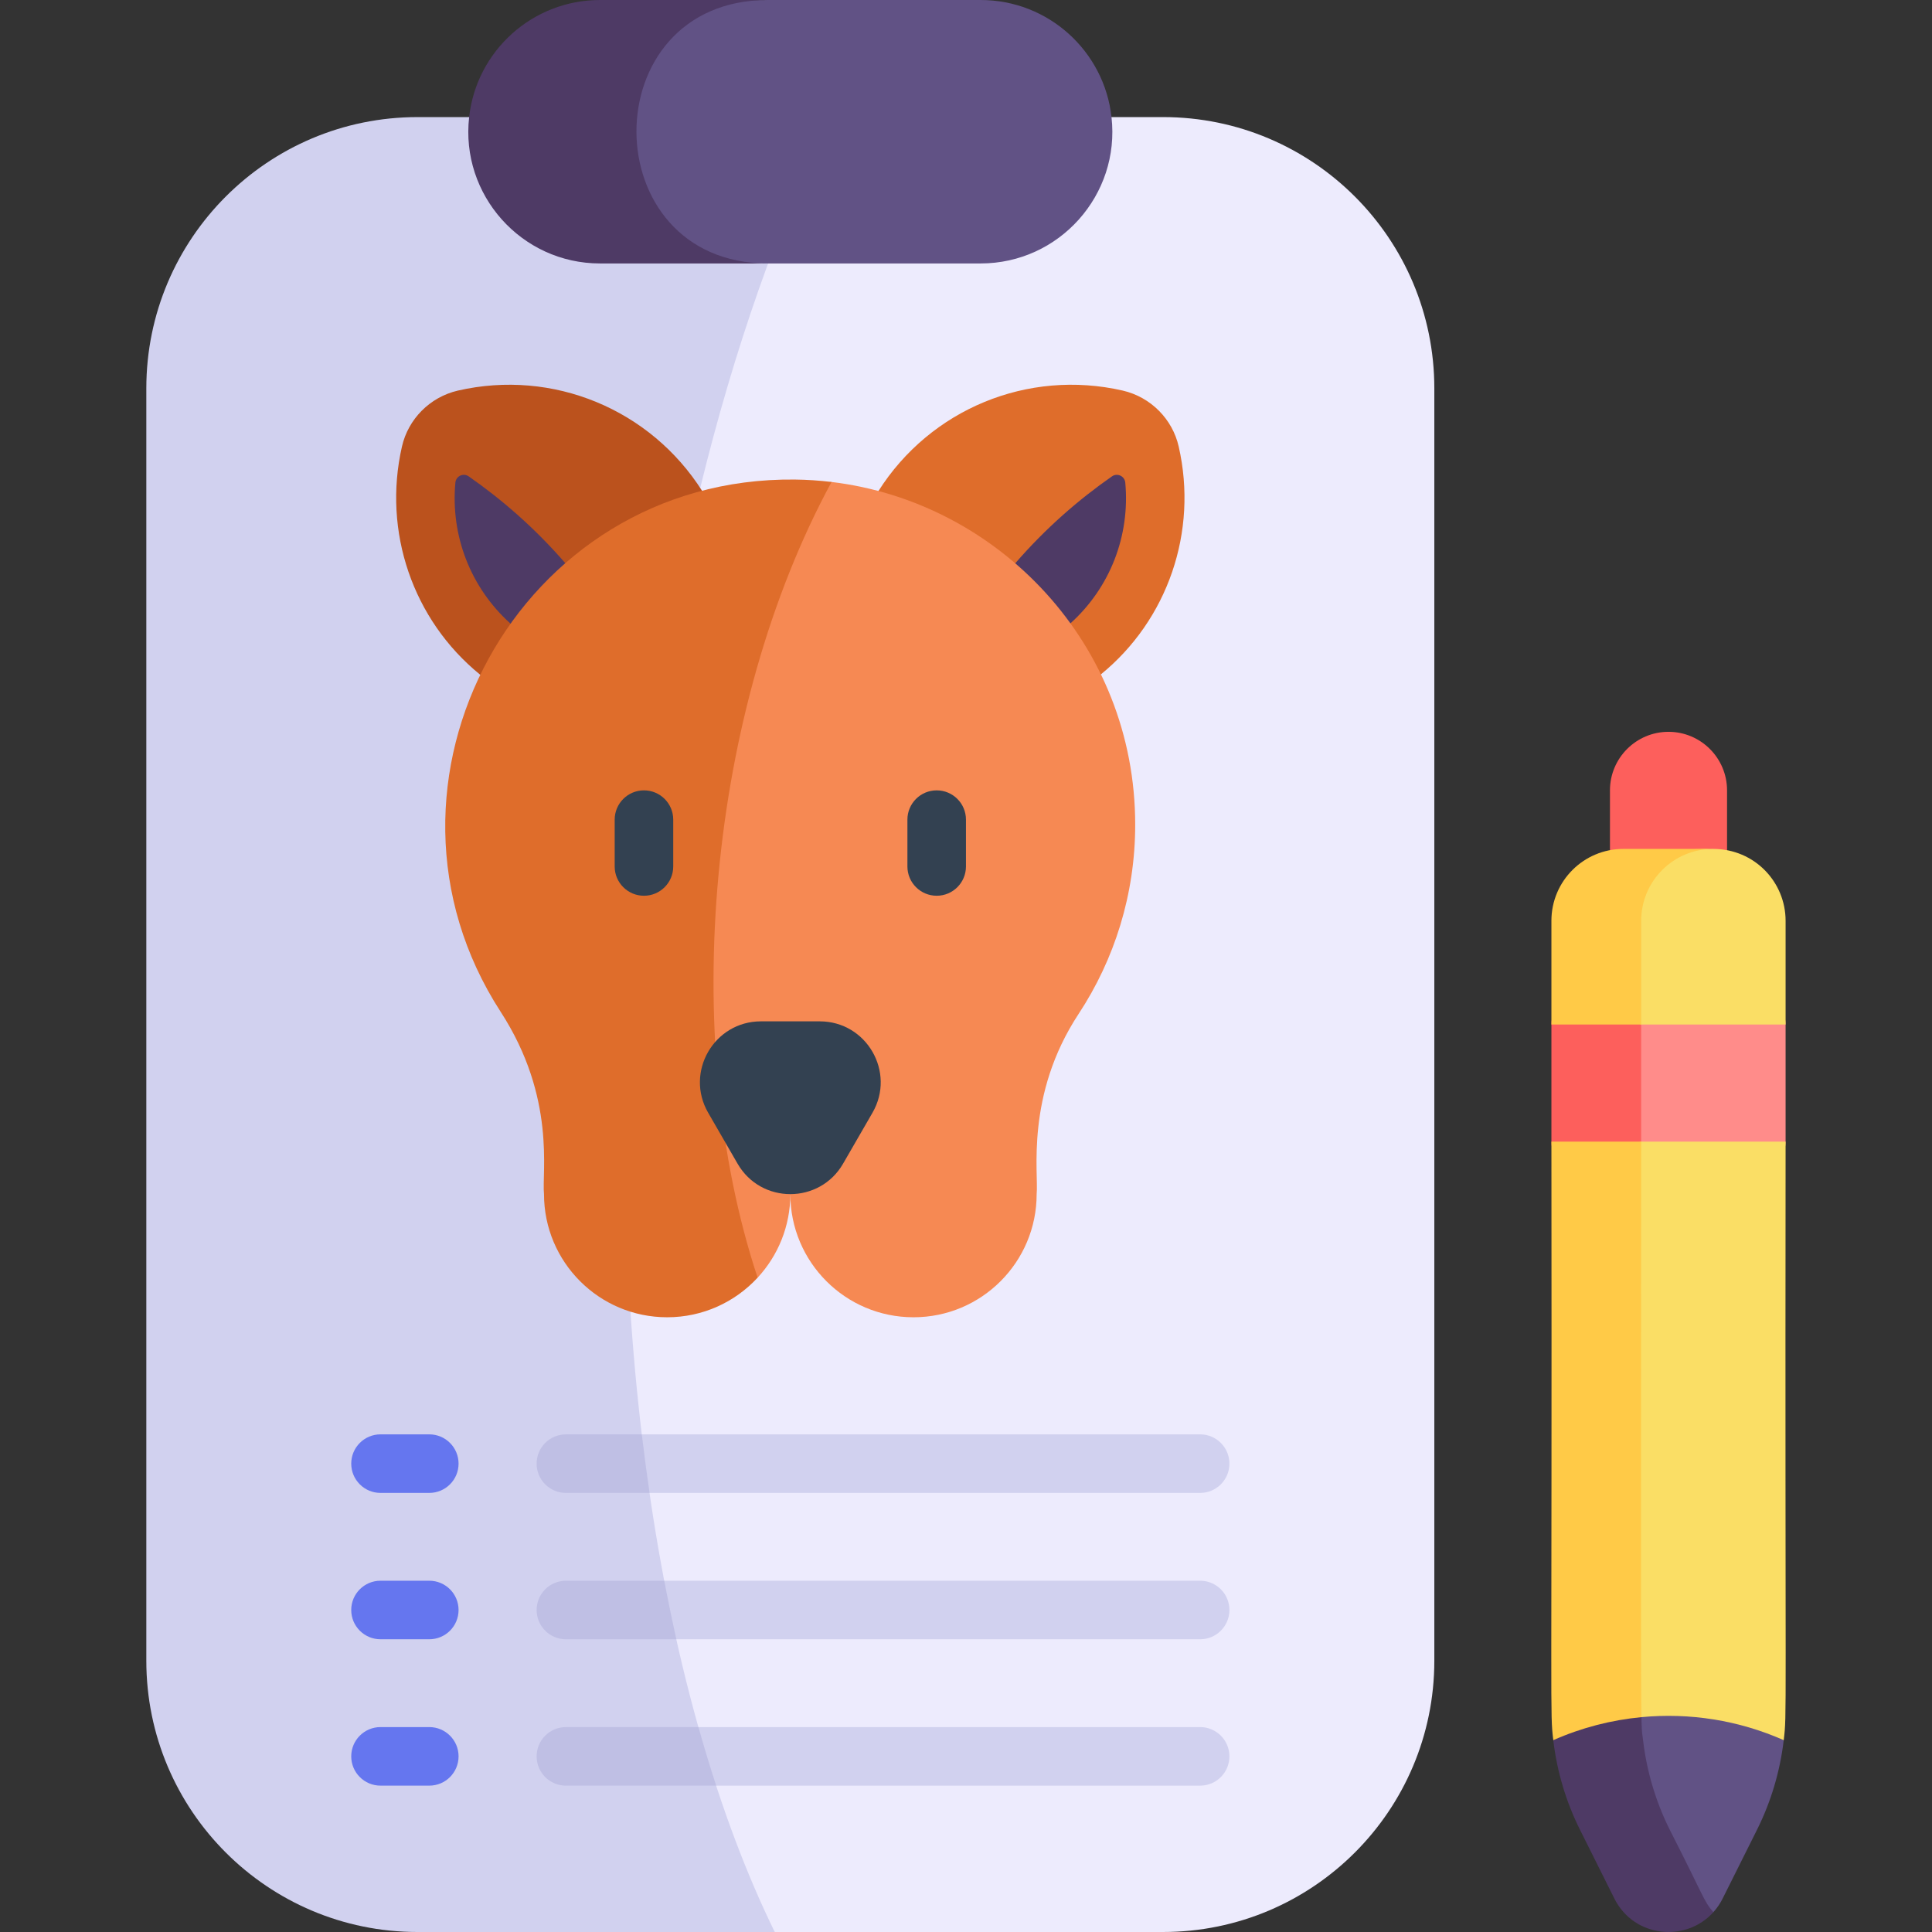 <svg id="Capa_1" enable-background="new 0 0 512 512" height="512" viewBox="0 0 512 512" width="512" xmlns="http://www.w3.org/2000/svg"><rect x="0" y="0" width="512" height="512" fill="#333333" stroke="none"/><g><g><g><path d="m465.578 485.004c3.755-7.489 6.154-15.567 7.127-23.842 0-21.281-20.551-30.214-37.809-26.804-13.054 4.031-10.998 15.668-10.195 26.804.972 8.275 3.372 16.353 7.127 23.842 8.833 17.285 14.308 22.687 22.238 21.739.938-1.048 1.77-2.245 2.451-3.607z" fill="#615285"/><g><path d="m442.554 485.004c-3.755-7.489-6.154-15.567-7.127-23.842-.38-3.222-.503-.692-.531-26.804-12.491 2.468-23.259 11.401-23.259 26.804.972 8.275 3.372 16.353 7.127 23.842l9.061 18.132c5.235 10.461 19.033 11.658 26.241 3.607-2.545-2.843-2.668-4.433-11.512-21.739z" fill="#4e3a65"/></g><path d="m473.202 302.545v-31.03c0-10.636-20.764-15.12-38.271-13.452-19.761-.003-19.77 58.098-.009 58.101 17.509 1.692 38.28-2.848 38.28-13.619z" fill="#ff8c8a"/><g><path d="m411.141 271.515v31.03c0 7.847 11.025 12.387 23.781 13.619.004-17.175.008-36.454.009-58.101-12.76 1.216-23.79 5.7-23.79 13.452z" fill="#fd5f5c"/></g><path d="m457.686 209.455v28.63h-31.03v-28.63c0-8.564 6.951-15.515 15.515-15.515 8.55-.001 15.515 6.95 15.515 15.515z" fill="#fd5f5c"/><path d="m380.111 440.113v-337.196c0-39.698-32.189-71.887-71.887-71.887-.082 0-42.653 0-88.25 0-138.183 30.169-138.183 459.076-14.659 480.97h102.909c39.698 0 71.887-32.189 71.887-71.887z" fill="#edebfd"/><g><path d="m472.705 461.162c.884-7.489.329-1.335.496-158.617h-38.277c-19.905 4.137-14.82 146.36.076 152.517 12.757-1.216 25.753.808 37.705 6.1z" fill="#fade65"/><path d="m434.925 302.545h-23.784c.165 155.691-.419 150.862.496 158.617 7.483-3.314 15.377-5.338 23.364-6.099-.174-9.35-.099-39.108-.076-152.518z" fill="#ffca47"/><path d="m473.202 244.022c0-10.252-8.199-19.053-19.218-19.053-27.586 0-30.929 8.489-30.929 19.053l-.001 22.321 11.876 5.172h38.272z" fill="#fade65"/><path d="m453.983 224.97h-23.79c-10.475 0-19.053 8.489-19.053 19.053v27.493h23.789c.001-8.746.001-17.897.001-27.493.001-10.564 8.578-19.053 19.053-19.053z" fill="#ffca47"/></g><g><path d="m167.267 249.976c5.803-85.888 25.432-162.926 52.707-218.946-52.594 0-109.215 0-109.31 0-39.698 0-71.887 32.189-71.887 71.887v337.196c0 39.698 32.189 71.887 71.887 71.887h94.65c-29.714-60.729-45.203-156.117-38.047-262.024z" fill="#d1d1ef"/></g><g><path d="m312.365 118.329c-1.634-7.209-7.349-13.097-14.834-14.822-25.159-5.763-50.997 4.929-64.771 26.676-10.435 29.968 24.56 67.032 58.918 48.593 17.791-14.471 25.848-37.888 20.687-60.447z" fill="#df6d2b"/><path d="m283.61 165.257c-10.872 10.002-25.497-5.896-14.626-15.898 8.168-9.447 16.967-17.033 25.705-23.122 1.418-.988 3.365-.061 3.523 1.66 1.293 14.1-4.027 27.85-14.602 37.36z" fill="#4e3a65"/></g><path d="m300.839 218.536c0-47.945-36.384-85.502-80.466-90.808-76.782 4.983-85.229 202.4-19.595 210.868 5.378-5.818 8.667-13.594 8.667-22.139.01 18.029 14.615 32.634 32.644 32.634 18.039 0 32.634-14.624 32.634-32.644.561-5.424-3.085-26.164 11.13-47.766 9.473-14.398 14.986-31.63 14.986-50.145z" fill="#f68953"/><g><path d="m106.526 118.329c1.634-7.209 7.349-13.097 14.834-14.822 25.159-5.763 50.997 4.929 64.771 26.676 10.435 29.968-24.56 67.032-58.918 48.593-17.791-14.471-25.848-37.888-20.687-60.447z" fill="#bb521d"/><path d="m135.281 165.257c10.872 10.002 25.497-5.896 14.626-15.898-8.168-9.447-16.967-17.033-25.705-23.122-1.418-.988-3.365-.061-3.523 1.66-1.293 14.1 4.027 27.85 14.602 37.36z" fill="#4e3a65"/></g><g><path d="m220.372 127.728c-3.221-.388-6.481-.609-9.772-.644-73.221-.773-117.163 80.455-77.925 141.048 14.782 22.807 10.861 42.684 11.492 48.314 0 18.029 14.615 32.644 32.634 32.644 9.484 0 18.015-4.044 23.977-10.494-21.125-63.718-13.036-150.717 19.594-210.868z" fill="#df6d2b"/></g><path d="m294.56 31.03c-1.924-17.459-16.725-31.03-34.692-31.03h-56.372c-49.217 0-57.765 13.543-59.688 31.03-.145 1.272-.217 2.565-.217 3.879 0 19.28 14.295 34.909 59.906 34.909h56.372c20.874 0 37.035-18.198 34.691-38.788z" fill="#615285"/><g><path d="m203.496 0h-44.476c-17.946 0-32.769 13.543-34.692 31.03-2.341 20.564 13.803 38.788 34.692 38.788h44.477c-46.284 0-46.598-69.818-.001-69.818z" fill="#4e3a65"/></g><path d="m195.46 308.379-7.789-13.488c-6.216-10.768 1.552-24.224 13.984-24.224h15.577c12.433 0 20.201 13.457 13.984 24.224l-7.789 13.488c-6.208 10.762-21.749 10.779-27.967 0z" fill="#334151"/><g><path d="m170.656 237.382c-4.284 0-7.758-3.473-7.758-7.758v-12.412c0-4.284 3.473-7.758 7.758-7.758s7.758 3.473 7.758 7.758v12.412c-.001 4.285-3.474 7.758-7.758 7.758z" fill="#334151"/></g><g><path d="m248.232 237.382c-4.284 0-7.758-3.473-7.758-7.758v-12.412c0-4.284 3.473-7.758 7.758-7.758 4.284 0 7.758 3.473 7.758 7.758v12.412c-.001 4.285-3.474 7.758-7.758 7.758z" fill="#334151"/></g><g><path d="m113.767 395.636h-12.929c-4.284 0-7.758-3.473-7.758-7.758s3.473-7.758 7.758-7.758h12.929c4.284 0 7.758 3.473 7.758 7.758s-3.474 7.758-7.758 7.758z" fill="#6576ef"/></g><g><path d="m113.767 434.424h-12.929c-4.284 0-7.758-3.473-7.758-7.758s3.473-7.758 7.758-7.758h12.929c4.284 0 7.758 3.473 7.758 7.758s-3.474 7.758-7.758 7.758z" fill="#6576ef"/></g><g><path d="m113.767 473.212h-12.929c-4.284 0-7.758-3.473-7.758-7.758s3.473-7.758 7.758-7.758h12.929c4.284 0 7.758 3.473 7.758 7.758s-3.474 7.758-7.758 7.758z" fill="#6576ef"/></g><g><path d="m318.05 395.636c4.284 0 7.758-3.473 7.758-7.758s-3.473-7.758-7.758-7.758h-147.967c-10.022 3.249-16.415 7.09 2.055 15.515h145.912z" fill="#d1d1ef"/><path d="m142.211 387.879c0 4.285 3.473 7.758 7.758 7.758h22.17c-.743-5.103-1.433-10.271-2.055-15.515h-20.114c-4.285-.001-7.759 3.472-7.759 7.757z" fill="#bfbfe4"/><path d="m318.05 434.424c4.284 0 7.758-3.473 7.758-7.758s-3.473-7.758-7.758-7.758h-142.011c-18.59 5.171-17.521 10.344 3.205 15.515h138.806z" fill="#d1d1ef"/><path d="m142.211 426.667c0 4.285 3.473 7.758 7.758 7.758h29.275c-1.134-5.076-2.203-10.248-3.205-15.515h-26.07c-4.284-.001-7.758 3.472-7.758 7.757z" fill="#bfbfe4"/><path d="m318.05 473.212c4.284 0 7.758-3.473 7.758-7.758s-3.473-7.758-7.758-7.758h-132.956c-23.056 8.399-11.653 12.339 4.701 15.515h128.255z" fill="#d1d1ef"/><path d="m142.211 465.455c0 4.285 3.473 7.758 7.758 7.758h39.826c-1.644-5.03-3.209-10.209-4.701-15.515h-35.125c-4.284-.001-7.758 3.472-7.758 7.757z" fill="#bfbfe4"/></g></g></g></g></svg>